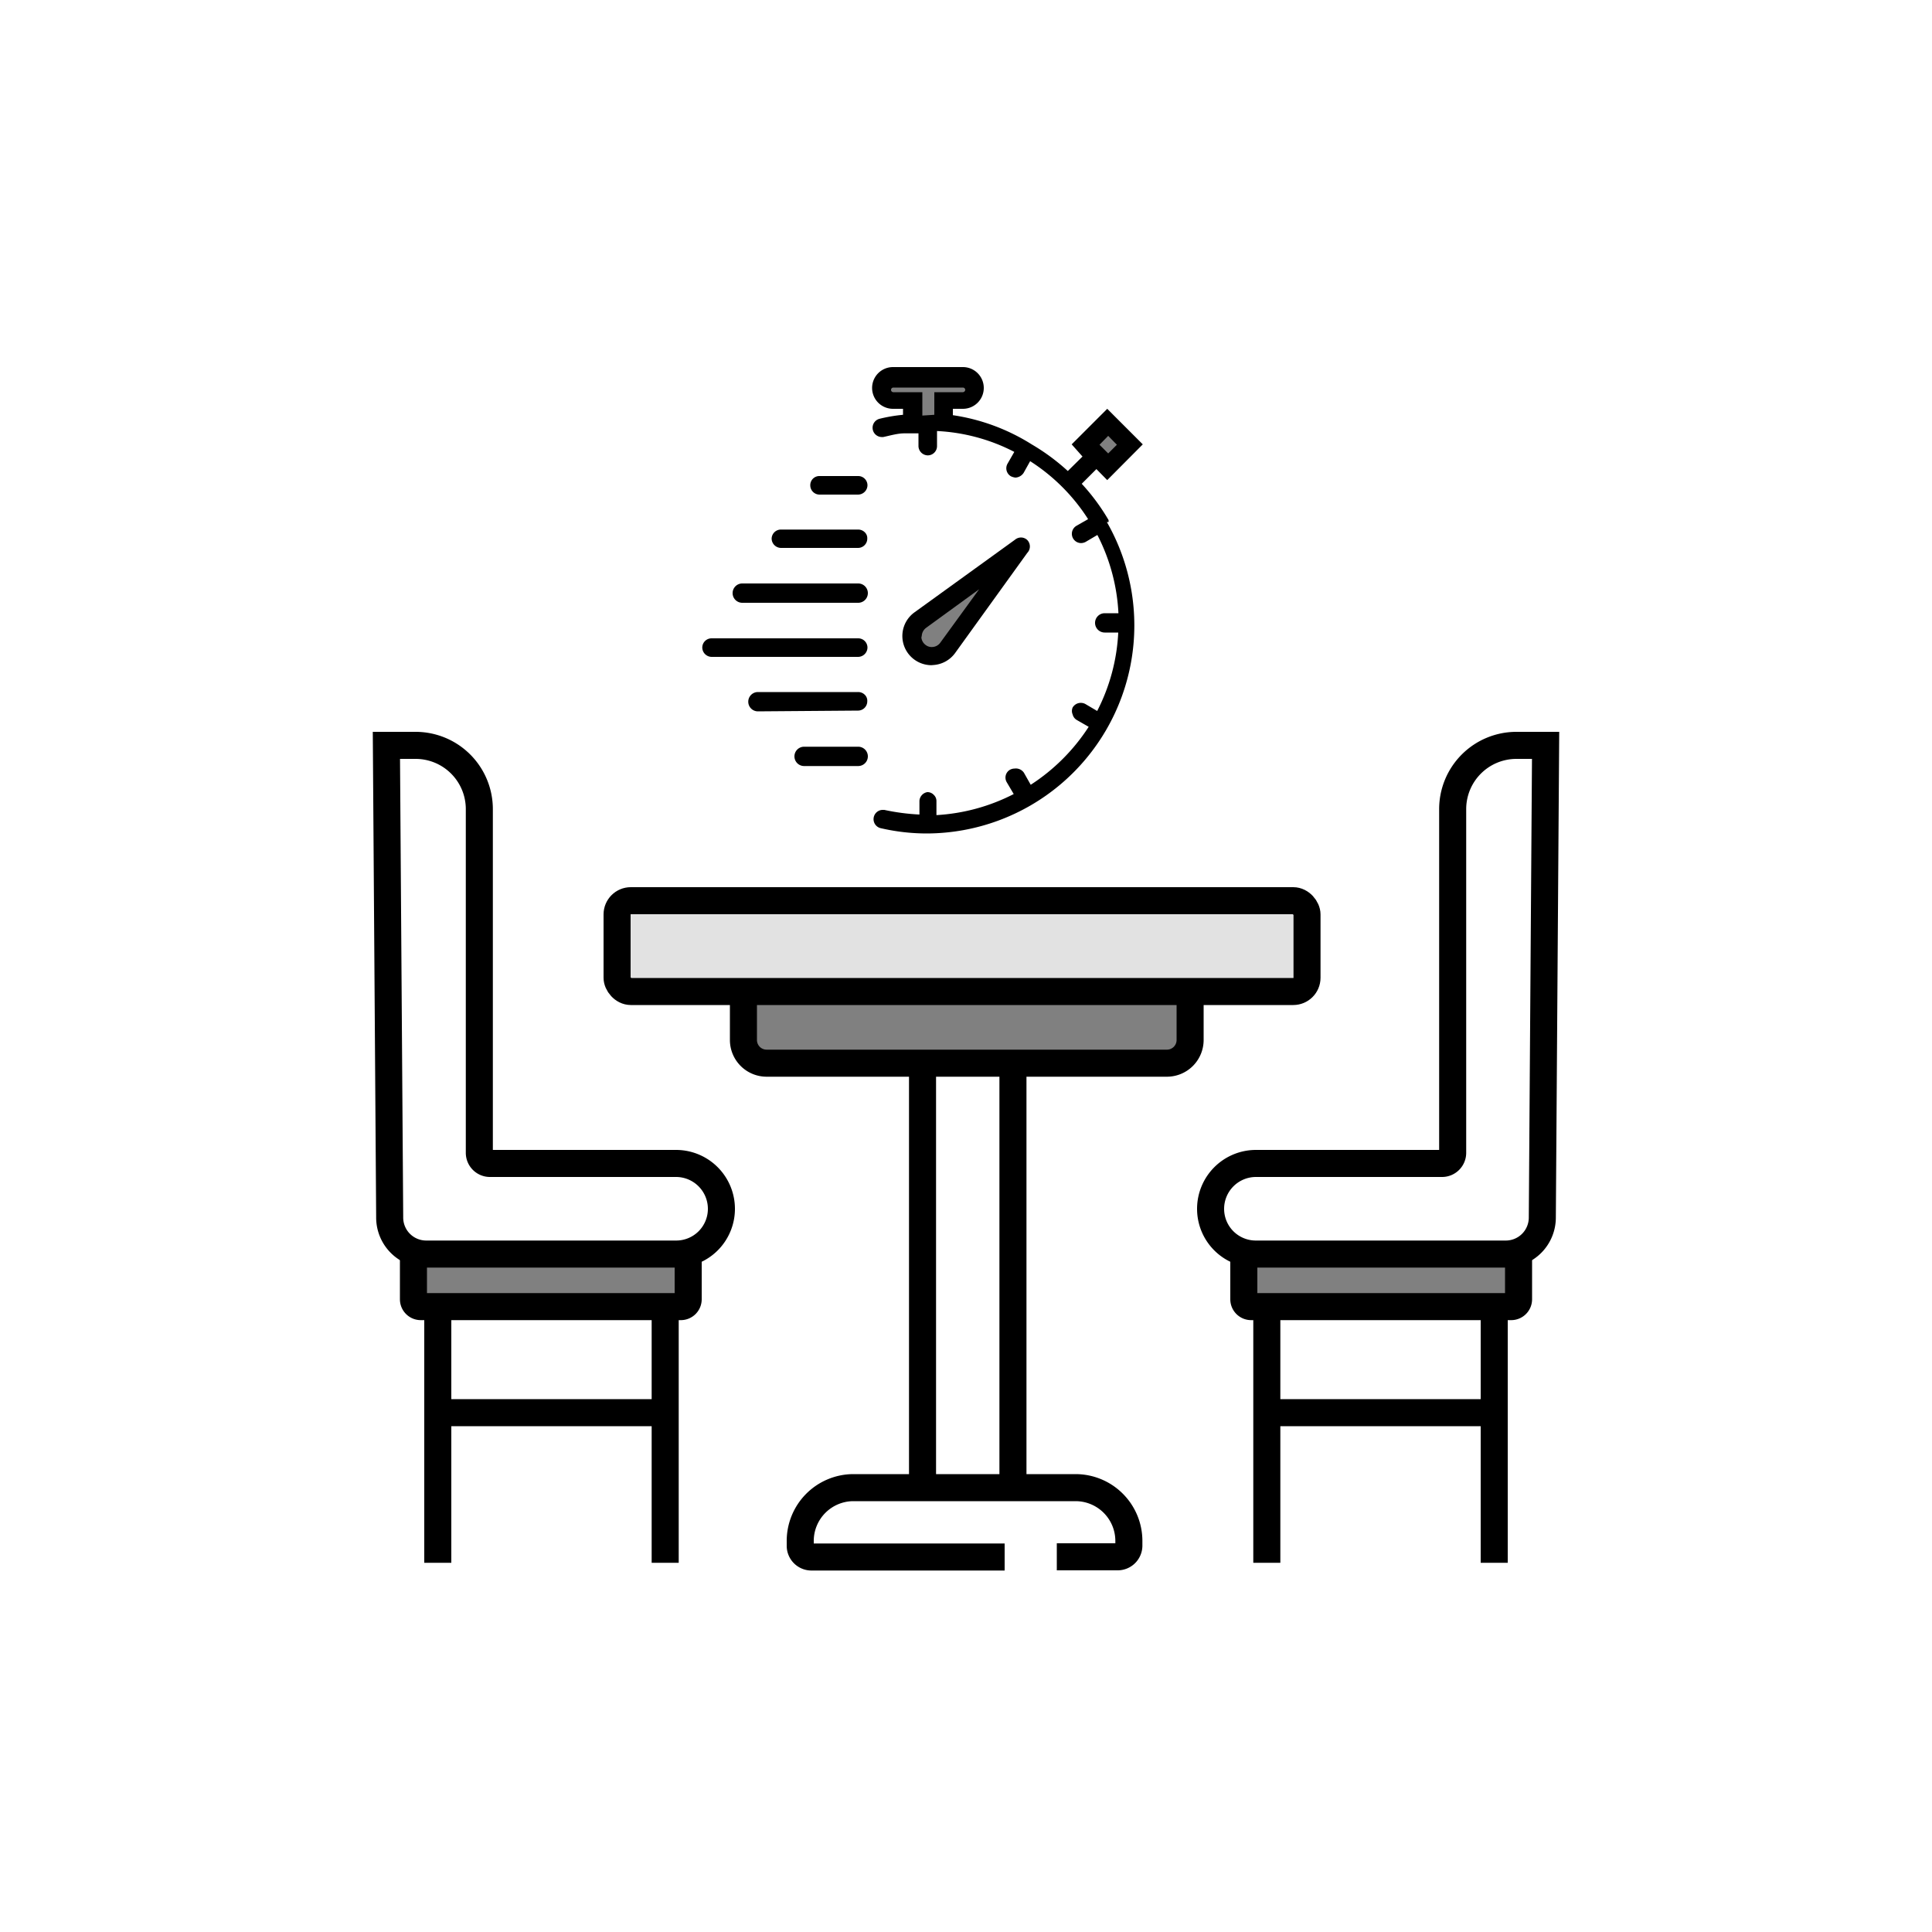 <svg xmlns="http://www.w3.org/2000/svg" viewBox="0 0 100 100"><rect x="0" y="0" width="100" height="100" fill="#808080" stroke="none"/><defs><style>.a{fill:#fff;}.b{fill:none;stroke:#000;stroke-miterlimit:10;stroke-width:1.4px;}.c{fill:#e2e2e2;}</style></defs><title>iShop</title><path class="a" d="M-.5-.5v101h101V-.5ZM56.58,22.28h.64l.21-.2.2.2h.3v.3l.4.41-.4.41v.23H57.7l-.46.45-.46-.45h-.2v-.2l-.26-.26.26-.26ZM45.81,20.56v-.93h4.41v0h.18v.9h-.18v0H48.83v1.28h-1.7V20.6H45.81Zm6.51,8.2-3.59,5.17a1.25,1.25,0,0,1-1.42-1s-.16-.4.34-.91S52.32,28.76,52.32,28.76ZM35.77,67.25H21.55V65.12H35.77ZM61.4,54.59H38.33V51.81H61.4ZM78.6,67.25H64.38V65.12H78.6Z"/><path d="M48.21,34.43a1.51,1.51,0,0,1-.87-2.74l5.19-3.75a.5.5,0,0,1,.32-.12.48.48,0,0,1,.32.13.48.48,0,0,1,0,.67l-3.74,5.19a1.51,1.51,0,0,1-1.1.61ZM47.69,33a.55.55,0,0,0,.23.39.5.5,0,0,0,.31.1.54.54,0,0,0,.45-.24l2-2.75-2.75,2a.56.56,0,0,0-.22.41Z"/><path d="M48,43.14a10.56,10.56,0,0,1-2.44-.28.48.48,0,0,1,.11-.94h.1a11.2,11.2,0,0,0,1.82.24v-.71A.49.49,0,0,1,48,41a.45.45,0,0,1,.33.14.44.44,0,0,1,.14.34v.71a10,10,0,0,0,4-1.09l-.36-.61a.47.47,0,0,1,.17-.65.53.53,0,0,1,.24-.06A.5.5,0,0,1,53,40l.35.62a10.1,10.1,0,0,0,3-3l-.61-.35a.46.46,0,0,1-.22-.29.45.45,0,0,1,0-.36.49.49,0,0,1,.42-.24.5.5,0,0,1,.24.06l.61.36a9.9,9.9,0,0,0,1.09-4.06h-.7a.48.48,0,0,1,0-1h.71a9.9,9.9,0,0,0-1.09-4.05l-.61.36a.53.53,0,0,1-.24.06.48.48,0,0,1-.24-.89l.61-.35a9.86,9.86,0,0,0-3-3l-.34.61a.54.54,0,0,1-.42.24.73.73,0,0,1-.24-.07.48.48,0,0,1-.17-.65l.35-.61a9.73,9.73,0,0,0-4-1.08v.78a.48.48,0,0,1-.48.48.49.49,0,0,1-.48-.48v-.66h-.73c-.35,0-.72.11-1.09.19h-.1a.48.48,0,0,1-.11-.94,8.31,8.31,0,0,1,1.23-.21v-.31h-.52a1.08,1.08,0,0,1,0-2.16h3.62a1.08,1.08,0,0,1,0,2.16h-.52v.33A10.54,10.54,0,0,1,53.4,23a11,11,0,0,1,1.87,1.38l.76-.75L55.47,23l1.84-1.84L59.15,23l-1.84,1.85-.56-.57-.76.76a10.75,10.75,0,0,1,1.39,1.88l0,.1h-.09A10.77,10.77,0,0,1,48,43.14Zm9.36-19.67.45-.45-.45-.46-.45.46Zm-9-2V20.3h1.48a.13.13,0,0,0,.12-.12.12.12,0,0,0-.12-.12h-3.6a.12.12,0,0,0-.12.12.12.12,0,0,0,.12.12h1.5v1.21ZM41.62,39.65a.49.49,0,0,1,0-1h2.8a.49.49,0,0,1,0,1Zm-2.39-2.83a.48.48,0,1,1,0-1h5.19a.48.48,0,0,1,.34.14.43.43,0,0,1,.13.34.48.48,0,0,1-.47.48ZM36.83,34a.49.49,0,0,1-.48-.48.48.48,0,0,1,.48-.48h7.59a.48.48,0,0,1,.48.48.49.49,0,0,1-.48.48Zm1.59-2.8a.49.49,0,0,1,0-1h6a.49.49,0,0,1,0,1Zm2-2.84a.49.49,0,0,1-.48-.48.48.48,0,0,1,.48-.47h4a.48.48,0,0,1,.34.14.42.42,0,0,1,.13.33.48.48,0,0,1-.47.48Zm2-2.76a.48.48,0,0,1-.48-.48.47.47,0,0,1,.48-.48h2a.48.48,0,0,1,.48.48.49.49,0,0,1-.48.48Z"/><line class="b" x1="34.43" y1="67.78" x2="34.43" y2="80.89"/><path class="b" d="M21.4,64.73v2.53a.38.38,0,0,0,.38.37H35.24a.38.38,0,0,0,.38-.37V65"/><line class="b" x1="22.66" y1="67.78" x2="22.66" y2="80.89"/><line class="b" x1="22.57" y1="73.12" x2="34.33" y2="73.12"/><path class="b" d="M20,38.58h1.51a3.3,3.3,0,0,1,3.3,3.3V59.67a.55.55,0,0,0,.55.55H35a2.35,2.35,0,0,1,2.34,2.35h0A2.34,2.34,0,0,1,35,64.91H22.06A1.89,1.89,0,0,1,20.17,63Z"/><line class="b" x1="65.57" y1="67.78" x2="65.57" y2="80.89"/><path class="b" d="M78.6,64.73v2.53a.38.38,0,0,1-.38.37H64.76a.38.38,0,0,1-.38-.37V65"/><line class="b" x1="77.34" y1="67.78" x2="77.34" y2="80.89"/><line class="b" x1="77.43" y1="73.12" x2="65.67" y2="73.12"/><path class="b" d="M80,38.58H78.49a3.3,3.3,0,0,0-3.3,3.3V59.67a.55.55,0,0,1-.55.55H65a2.35,2.35,0,0,0-2.34,2.35h0A2.34,2.34,0,0,0,65,64.91H77.94A1.89,1.89,0,0,0,79.83,63Z"/><path class="b" d="M38.48,51.27v2.56a1.2,1.2,0,0,0,1.2,1.2H60.4a1.2,1.2,0,0,0,1.2-1.2V51.62"/><line class="b" x1="47.75" y1="55.06" x2="47.75" y2="76.72"/><line class="b" x1="52.43" y1="55.06" x2="52.43" y2="76.72"/><path class="b" d="M52,80.59H42a.58.58,0,0,1-.58-.58v-.24A2.76,2.76,0,0,1,44.14,77H55.67a2.76,2.76,0,0,1,2.76,2.76V80a.58.58,0,0,1-.58.58H54.7"/><rect class="c" x="31.94" y="46.62" width="35" height="4.7"/><rect class="b" x="31.94" y="46.62" width="35.71" height="4.7" rx="0.71"/></svg>